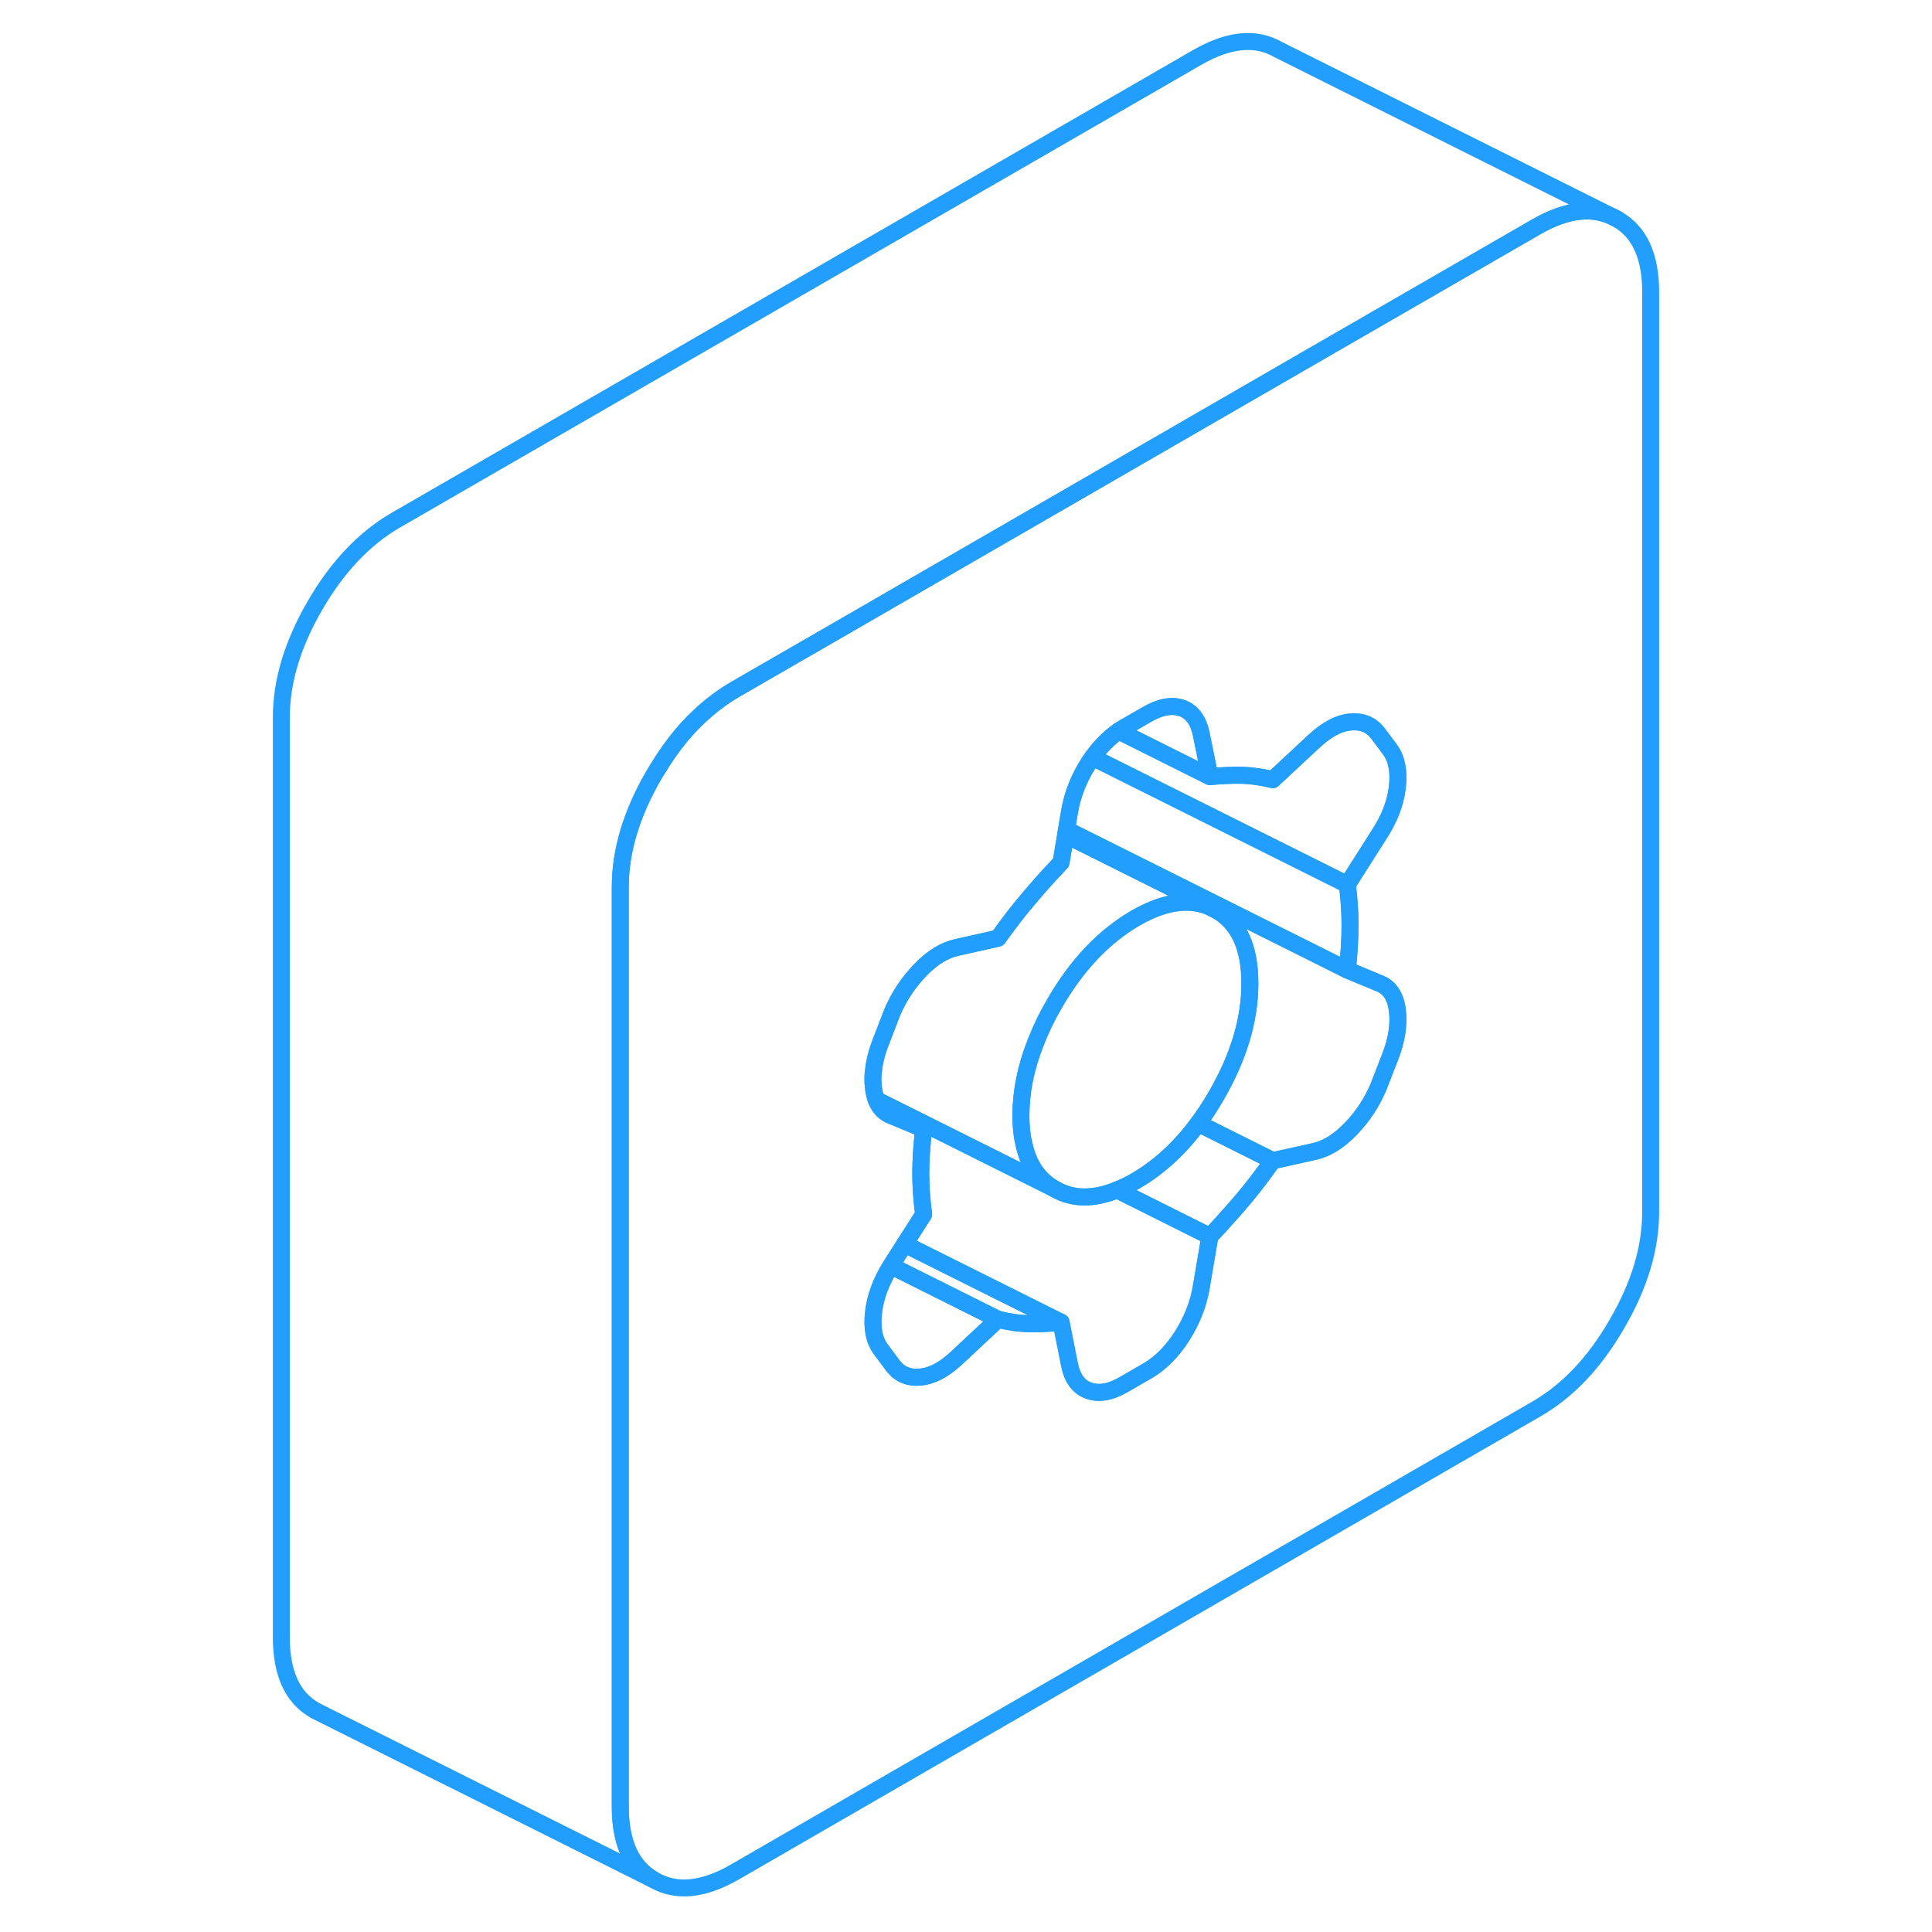 <svg width="48" height="48" viewBox="0 0 85 114" fill="none" xmlns="http://www.w3.org/2000/svg" stroke-width="1px" stroke-linecap="round" stroke-linejoin="round"><path d="M80.91 12.92C79.59 12.16 78 12.32 76.14 13.39L62.9 21.03L37.35 35.79L37.11 35.93L28.86 40.69C28.28 41.03 27.73 41.42 27.21 41.87C26.12 42.79 25.15 43.96 24.3 45.38C24.22 45.49 24.16 45.61 24.09 45.72C22.76 48.01 22.1 50.21 22.1 52.34V106.6C22.1 108.74 22.76 110.18 24.09 110.93C25.41 111.69 27 111.53 28.86 110.46L76.14 83.15C78 82.08 79.59 80.41 80.91 78.12C82.24 75.84 82.9 73.64 82.9 71.5V17.24C82.9 15.11 82.24 13.67 80.91 12.92ZM65.16 54.61C65.16 55.39 65.11 56.26 65 57.23L66.85 58C67.47 58.22 67.84 58.75 67.95 59.59C68.06 60.43 67.92 61.35 67.53 62.35L66.85 64.1C66.46 65.04 65.91 65.87 65.21 66.6C64.5 67.33 63.79 67.78 63.05 67.94L60.7 68.46L60.6 68.48C59.99 69.36 59.38 70.14 58.79 70.84C58.48 71.21 58.16 71.57 57.82 71.94C57.53 72.28 57.21 72.61 56.89 72.95L56.38 75.96C56.21 76.96 55.83 77.92 55.24 78.85C54.65 79.77 53.96 80.46 53.17 80.91L51.82 81.69C51.04 82.15 50.35 82.27 49.75 82.06C49.16 81.86 48.78 81.35 48.61 80.54L48.11 78.02C47.95 78.04 47.79 78.05 47.64 78.06C47.13 78.1 46.66 78.12 46.21 78.1C45.62 78.09 45.01 78 44.39 77.84L41.94 80.13C41.21 80.81 40.51 81.18 39.83 81.25C39.16 81.32 38.62 81.11 38.23 80.63L37.47 79.61C37.07 79.06 36.93 78.32 37.05 77.39C37.16 76.49 37.5 75.58 38.07 74.68C38.09 74.64 38.12 74.61 38.14 74.57L38.88 73.41L40 71.66C39.89 70.82 39.83 70.01 39.83 69.24C39.83 68.47 39.89 67.59 40 66.62L38.14 65.85C37.7 65.69 37.38 65.37 37.2 64.89C37.13 64.7 37.08 64.49 37.05 64.26C36.99 63.87 36.99 63.46 37.06 63.03C37.07 62.93 37.08 62.83 37.11 62.72C37.18 62.33 37.3 61.92 37.47 61.49L38.14 59.75C38.54 58.81 39.09 57.98 39.79 57.25C40.49 56.52 41.21 56.07 41.94 55.91L44.39 55.36C45.01 54.49 45.62 53.7 46.21 53.01C46.73 52.39 47.28 51.77 47.88 51.14C47.95 51.06 48.03 50.97 48.11 50.89L48.38 49.26L48.43 48.95L48.61 47.89C48.78 46.89 49.16 45.92 49.75 45C49.82 44.89 49.9 44.78 49.97 44.68C50.44 44.03 50.95 43.52 51.51 43.13C51.61 43.06 51.72 43 51.82 42.94L53.17 42.16C53.96 41.7 54.65 41.58 55.24 41.78C55.83 41.99 56.21 42.5 56.38 43.31L56.89 45.82C57.57 45.76 58.2 45.73 58.79 45.74C59.38 45.76 59.99 45.85 60.6 46L62.9 43.86L63.05 43.72C63.79 43.04 64.49 42.66 65.16 42.6C65.84 42.53 66.37 42.74 66.77 43.22L67.53 44.24C67.92 44.78 68.06 45.53 67.95 46.46C67.84 47.4 67.47 48.34 66.85 49.28L65 52.19C65.11 53.03 65.16 53.84 65.16 54.61Z" stroke="#229EFF" stroke-linejoin="round"/><path d="M59.25 58.03C59.25 60.17 58.59 62.37 57.27 64.65C56.93 65.24 56.57 65.79 56.2 66.29C55.12 67.76 53.88 68.89 52.5 69.69C52.13 69.91 51.76 70.08 51.41 70.22C50.01 70.79 48.78 70.77 47.73 70.16C46.78 69.62 46.17 68.73 45.91 67.47C45.79 66.98 45.74 66.43 45.74 65.83C45.74 64.42 46.03 62.98 46.62 61.5C46.91 60.75 47.28 59.98 47.73 59.21C49.05 56.93 50.64 55.26 52.5 54.18C54.36 53.11 55.95 52.95 57.27 53.71C58.59 54.46 59.25 55.9 59.25 58.03Z" stroke="#229EFF" stroke-linejoin="round"/><path d="M57.27 53.7C55.95 52.94 54.36 53.1 52.5 54.17C50.64 55.25 49.05 56.92 47.73 59.2C47.28 59.97 46.91 60.74 46.62 61.49C46.03 62.97 45.74 64.41 45.74 65.82C45.74 66.42 45.79 66.97 45.91 67.46C46.17 68.72 46.78 69.61 47.73 70.15L37.2 64.89C37.13 64.7 37.08 64.49 37.05 64.26C36.99 63.87 36.99 63.46 37.06 63.03C37.07 62.93 37.08 62.83 37.11 62.72C37.18 62.33 37.3 61.92 37.47 61.49L38.14 59.75C38.54 58.81 39.09 57.98 39.79 57.25C40.49 56.52 41.21 56.07 41.94 55.91L44.39 55.36C45.01 54.49 45.62 53.7 46.21 53.01C46.73 52.39 47.28 51.77 47.88 51.14C47.95 51.06 48.03 50.97 48.11 50.89L48.38 49.26L57.27 53.7Z" stroke="#229EFF" stroke-linejoin="round"/><path d="M44.39 77.85L41.94 80.14C41.21 80.82 40.51 81.19 39.83 81.26C39.16 81.33 38.62 81.12 38.23 80.64L37.47 79.62C37.07 79.07 36.93 78.33 37.05 77.4C37.16 76.5 37.5 75.59 38.07 74.69L44.39 77.85Z" stroke="#229EFF" stroke-linejoin="round"/><path d="M47.89 77.92L47.64 78.07C47.13 78.11 46.66 78.13 46.21 78.11C45.62 78.1 45.01 78.01 44.39 77.85L38.07 74.69C38.07 74.69 38.12 74.62 38.14 74.58L38.88 73.42L47.89 77.92Z" stroke="#229EFF" stroke-linejoin="round"/><path d="M56.89 72.95L56.38 75.96C56.21 76.96 55.83 77.92 55.24 78.85C54.65 79.77 53.96 80.46 53.17 80.91L51.82 81.69C51.04 82.15 50.35 82.27 49.75 82.06C49.16 81.86 48.78 81.35 48.61 80.54L48.11 78.02L47.89 77.91L38.88 73.41L40 71.66C39.89 70.82 39.83 70.01 39.83 69.24C39.83 68.47 39.89 67.59 40 66.62L38.14 65.85C37.7 65.69 37.38 65.37 37.2 64.89L47.73 70.15C48.78 70.76 50.01 70.78 51.41 70.21L56.65 72.83L56.89 72.95Z" stroke="#229EFF" stroke-linejoin="round"/><path d="M60.6 68.48C59.99 69.36 59.38 70.14 58.79 70.84C58.48 71.21 58.16 71.57 57.82 71.94C57.53 72.28 57.21 72.61 56.89 72.95L56.65 72.83L51.41 70.21C51.76 70.07 52.13 69.9 52.5 69.68C53.88 68.88 55.12 67.75 56.2 66.28L60.6 68.48Z" stroke="#229EFF" stroke-linejoin="round"/><path d="M67.53 62.36L66.85 64.11C66.46 65.05 65.91 65.88 65.21 66.61C64.5 67.34 63.79 67.79 63.05 67.95L60.7 68.47L60.6 68.49L56.2 66.29C56.57 65.79 56.93 65.24 57.27 64.65C58.59 62.37 59.25 60.17 59.25 58.03C59.25 55.89 58.59 54.46 57.27 53.71L48.38 49.27L48.43 48.96L62.9 56.19L65 57.24L66.85 58.01C67.47 58.23 67.84 58.76 67.95 59.6C68.06 60.44 67.92 61.36 67.53 62.36Z" stroke="#229EFF" stroke-linejoin="round"/><path d="M56.89 45.82L51.51 43.13C51.61 43.06 51.72 43 51.82 42.94L53.17 42.16C53.96 41.7 54.65 41.58 55.24 41.78C55.83 41.99 56.21 42.5 56.38 43.31L56.89 45.82Z" stroke="#229EFF" stroke-linejoin="round"/><path d="M67.95 46.47C67.84 47.41 67.47 48.35 66.85 49.29L65 52.2L62.9 51.15L49.97 44.69C50.44 44.04 50.95 43.53 51.51 43.14L56.89 45.83C57.57 45.77 58.2 45.74 58.79 45.75C59.38 45.77 59.99 45.86 60.6 46.01L62.9 43.87L63.05 43.73C63.79 43.05 64.49 42.67 65.16 42.61C65.84 42.54 66.37 42.75 66.77 43.23L67.53 44.25C67.92 44.79 68.06 45.54 67.95 46.47Z" stroke="#229EFF" stroke-linejoin="round"/><path d="M80.91 12.92C79.59 12.16 78 12.32 76.14 13.39L62.9 21.03L37.35 35.79L37.11 35.93L28.86 40.69C28.28 41.03 27.73 41.42 27.21 41.87C26.12 42.79 25.15 43.96 24.3 45.38C24.22 45.49 24.16 45.61 24.09 45.72C22.76 48.01 22.1 50.21 22.1 52.34V106.6C22.1 108.74 22.76 110.18 24.09 110.93L4.09 100.93C2.76 100.18 2.1 98.74 2.1 96.6V42.34C2.1 40.21 2.76 38.01 4.09 35.72C5.41 33.44 7 31.77 8.86 30.69L56.14 3.39C58 2.32 59.59 2.16 60.91 2.92L80.91 12.92Z" stroke="#229EFF" stroke-linejoin="round"/><path d="M65.16 54.61C65.16 55.39 65.11 56.26 65 57.23L62.9 56.18L48.43 48.95L48.61 47.89C48.78 46.89 49.16 45.92 49.75 45C49.82 44.89 49.9 44.78 49.97 44.68L62.9 51.14L65 52.19C65.11 53.03 65.16 53.84 65.16 54.61Z" stroke="#229EFF" stroke-linejoin="round"/></svg>